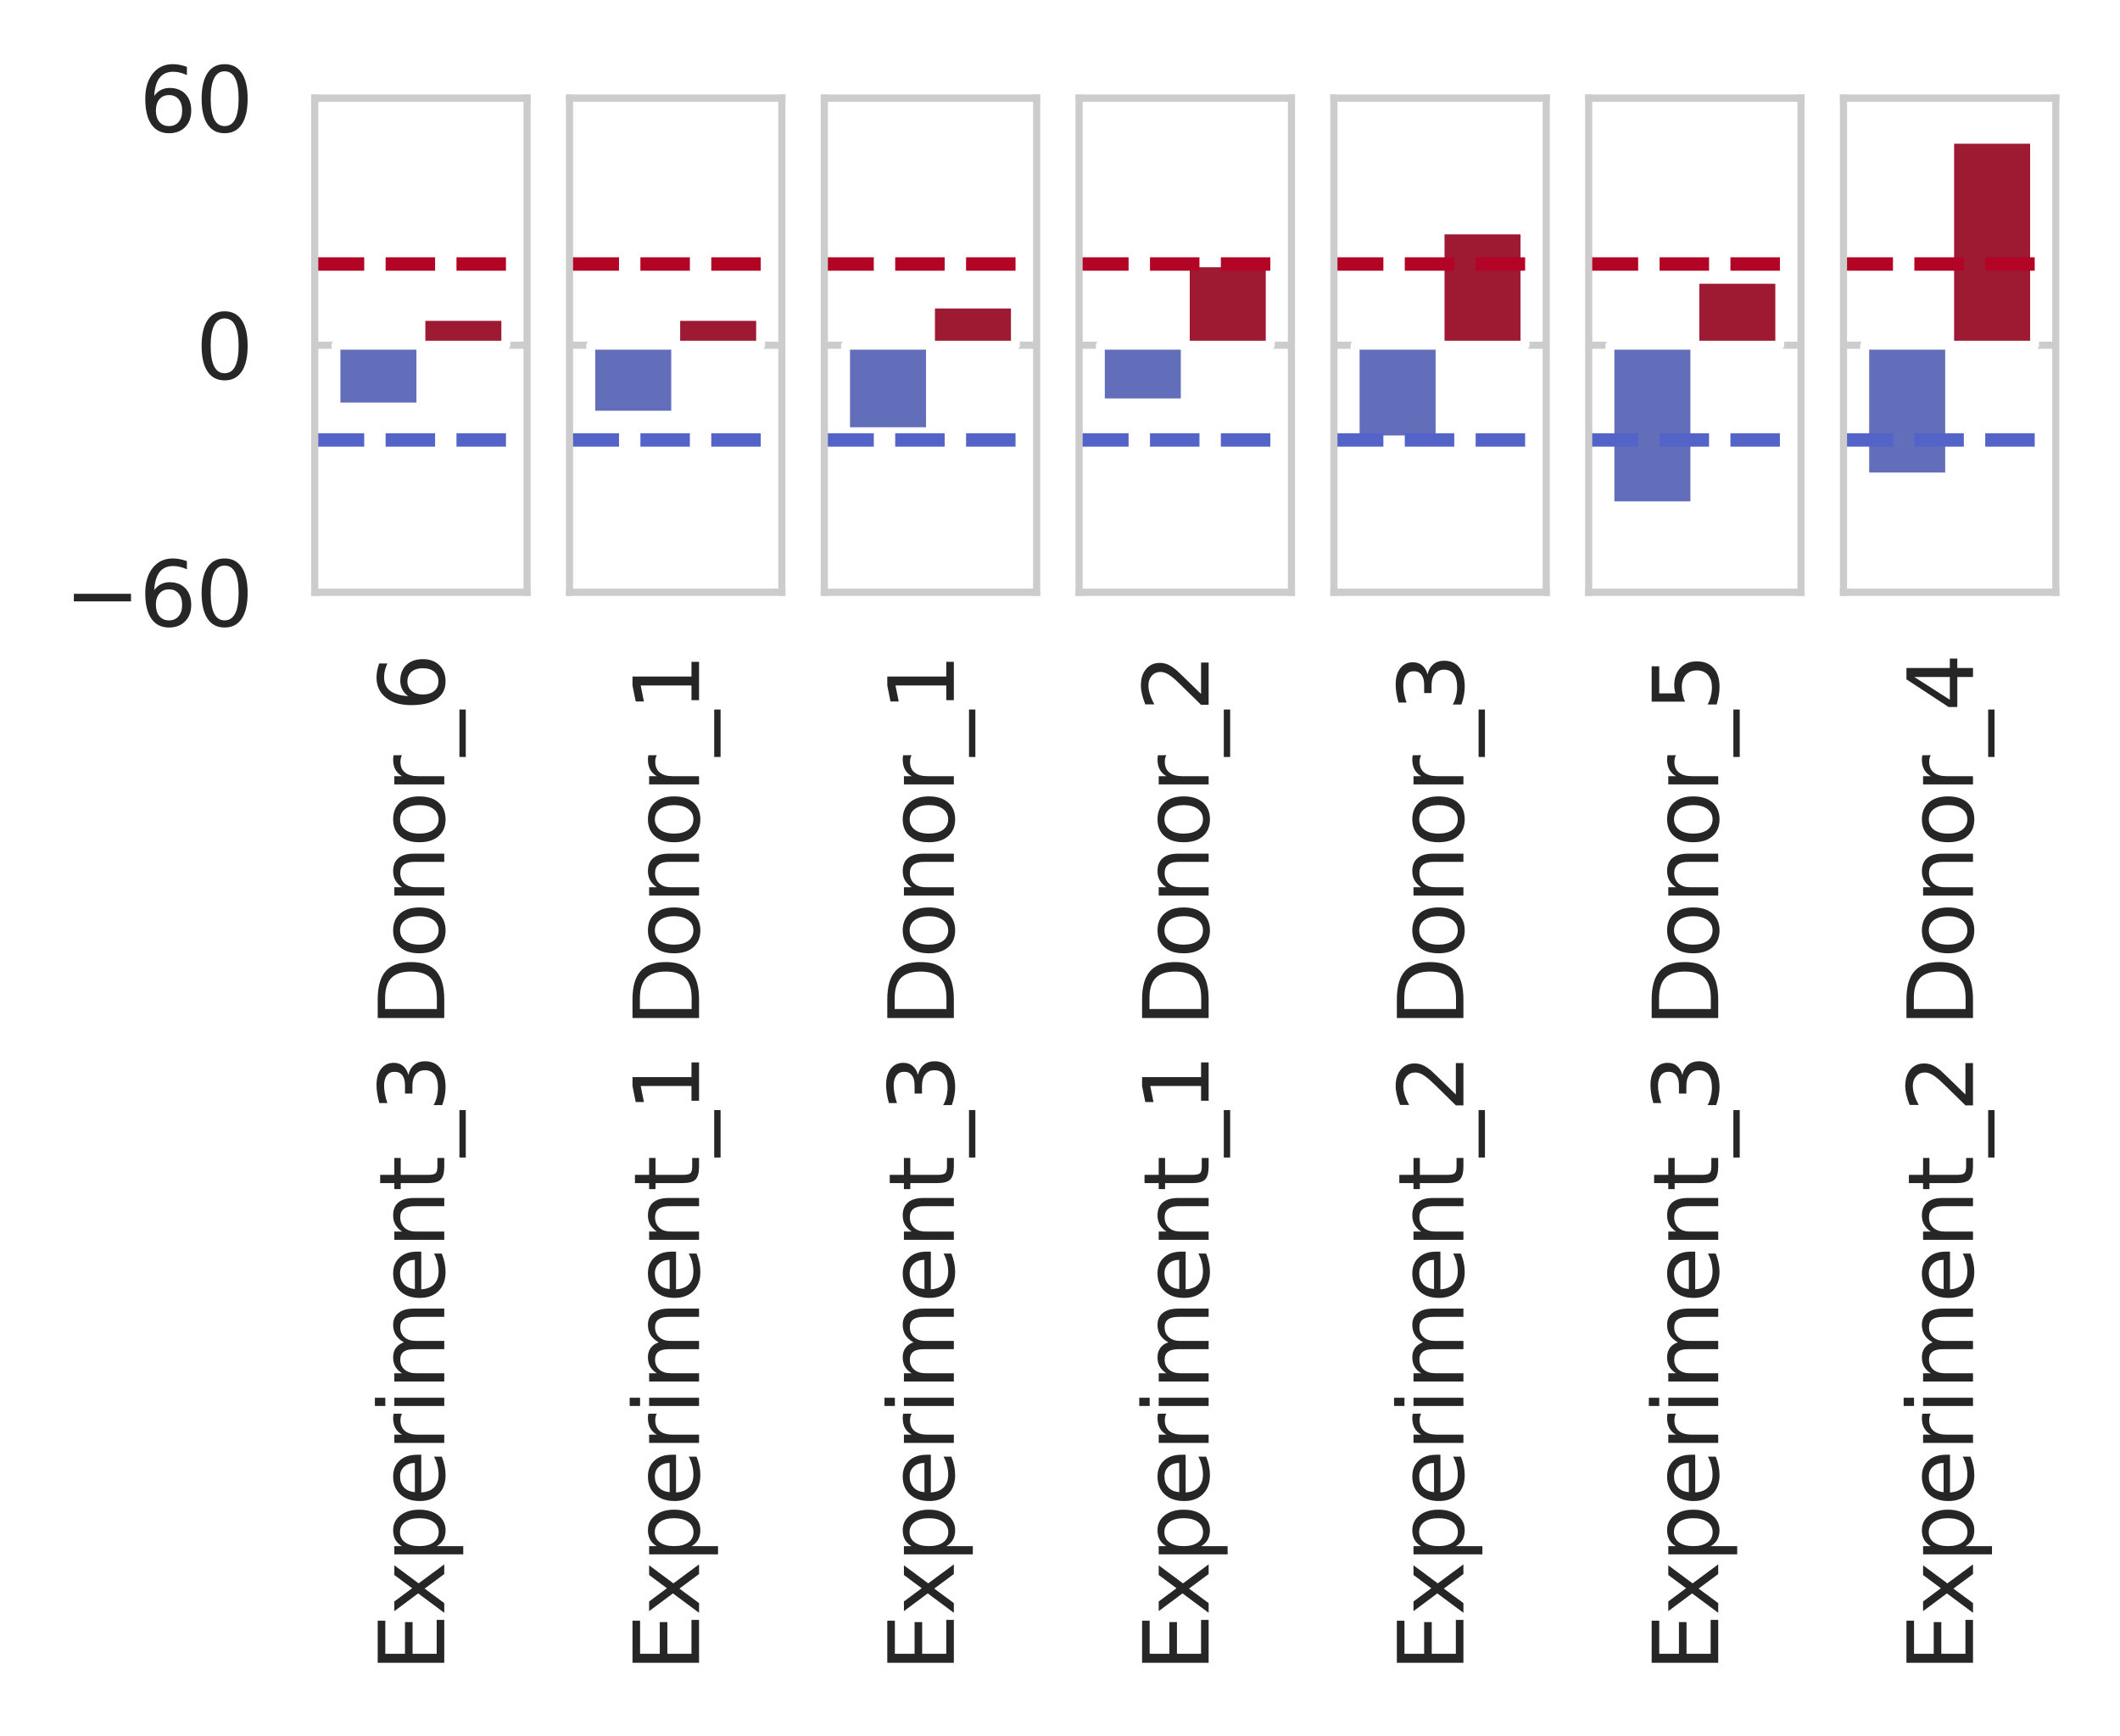 <?xml version="1.0" encoding="utf-8" standalone="no"?>
<!DOCTYPE svg PUBLIC "-//W3C//DTD SVG 1.1//EN"
  "http://www.w3.org/Graphics/SVG/1.1/DTD/svg11.dtd">
<svg xmlns:xlink="http://www.w3.org/1999/xlink" width="237.805pt" height="194.708pt" viewBox="0 0 237.805 194.708" xmlns="http://www.w3.org/2000/svg" version="1.1">
 <defs>
  <style type="text/css">*{stroke-linejoin: round; stroke-linecap: butt}</style>
 </defs>
 <g id="figure_1">
  <g id="patch_1">
   <path d="M 0 194.708 
L 237.805 194.708 
L 237.805 0 
L 0 0 
z
" style="fill: #ffffff"/>
  </g>
  <g id="axes_1">
   <g id="patch_2">
    <path d="M 35.305 66.439 
L 59.122 66.439 
L 59.122 10.999 
L 35.305 10.999 
z
" style="fill: #ffffff"/>
   </g>
   <g id="matplotlib.axis_1">
    <g id="xtick_1">
     <g id="text_1">
      <!-- Experiment_3 Donor_6 -->
      <g style="fill: #262626" transform="translate(49.834 187.508) rotate(-90) scale(0.1 -0.1)">
       <defs>
        <path id="DejaVuSans-45" d="M 628 4666 
L 3578 4666 
L 3578 4134 
L 1259 4134 
L 1259 2753 
L 3481 2753 
L 3481 2222 
L 1259 2222 
L 1259 531 
L 3634 531 
L 3634 0 
L 628 0 
L 628 4666 
z
" transform="scale(0.016)"/>
        <path id="DejaVuSans-78" d="M 3513 3500 
L 2247 1797 
L 3578 0 
L 2900 0 
L 1881 1375 
L 863 0 
L 184 0 
L 1544 1831 
L 300 3500 
L 978 3500 
L 1906 2253 
L 2834 3500 
L 3513 3500 
z
" transform="scale(0.016)"/>
        <path id="DejaVuSans-70" d="M 1159 525 
L 1159 -1331 
L 581 -1331 
L 581 3500 
L 1159 3500 
L 1159 2969 
Q 1341 3281 1617 3432 
Q 1894 3584 2278 3584 
Q 2916 3584 3314 3078 
Q 3713 2572 3713 1747 
Q 3713 922 3314 415 
Q 2916 -91 2278 -91 
Q 1894 -91 1617 61 
Q 1341 213 1159 525 
z
M 3116 1747 
Q 3116 2381 2855 2742 
Q 2594 3103 2138 3103 
Q 1681 3103 1420 2742 
Q 1159 2381 1159 1747 
Q 1159 1113 1420 752 
Q 1681 391 2138 391 
Q 2594 391 2855 752 
Q 3116 1113 3116 1747 
z
" transform="scale(0.016)"/>
        <path id="DejaVuSans-65" d="M 3597 1894 
L 3597 1613 
L 953 1613 
Q 991 1019 1311 708 
Q 1631 397 2203 397 
Q 2534 397 2845 478 
Q 3156 559 3463 722 
L 3463 178 
Q 3153 47 2828 -22 
Q 2503 -91 2169 -91 
Q 1331 -91 842 396 
Q 353 884 353 1716 
Q 353 2575 817 3079 
Q 1281 3584 2069 3584 
Q 2775 3584 3186 3129 
Q 3597 2675 3597 1894 
z
M 3022 2063 
Q 3016 2534 2758 2815 
Q 2500 3097 2075 3097 
Q 1594 3097 1305 2825 
Q 1016 2553 972 2059 
L 3022 2063 
z
" transform="scale(0.016)"/>
        <path id="DejaVuSans-72" d="M 2631 2963 
Q 2534 3019 2420 3045 
Q 2306 3072 2169 3072 
Q 1681 3072 1420 2755 
Q 1159 2438 1159 1844 
L 1159 0 
L 581 0 
L 581 3500 
L 1159 3500 
L 1159 2956 
Q 1341 3275 1631 3429 
Q 1922 3584 2338 3584 
Q 2397 3584 2469 3576 
Q 2541 3569 2628 3553 
L 2631 2963 
z
" transform="scale(0.016)"/>
        <path id="DejaVuSans-69" d="M 603 3500 
L 1178 3500 
L 1178 0 
L 603 0 
L 603 3500 
z
M 603 4863 
L 1178 4863 
L 1178 4134 
L 603 4134 
L 603 4863 
z
" transform="scale(0.016)"/>
        <path id="DejaVuSans-6d" d="M 3328 2828 
Q 3544 3216 3844 3400 
Q 4144 3584 4550 3584 
Q 5097 3584 5394 3201 
Q 5691 2819 5691 2113 
L 5691 0 
L 5113 0 
L 5113 2094 
Q 5113 2597 4934 2840 
Q 4756 3084 4391 3084 
Q 3944 3084 3684 2787 
Q 3425 2491 3425 1978 
L 3425 0 
L 2847 0 
L 2847 2094 
Q 2847 2600 2669 2842 
Q 2491 3084 2119 3084 
Q 1678 3084 1418 2786 
Q 1159 2488 1159 1978 
L 1159 0 
L 581 0 
L 581 3500 
L 1159 3500 
L 1159 2956 
Q 1356 3278 1631 3431 
Q 1906 3584 2284 3584 
Q 2666 3584 2933 3390 
Q 3200 3197 3328 2828 
z
" transform="scale(0.016)"/>
        <path id="DejaVuSans-6e" d="M 3513 2113 
L 3513 0 
L 2938 0 
L 2938 2094 
Q 2938 2591 2744 2837 
Q 2550 3084 2163 3084 
Q 1697 3084 1428 2787 
Q 1159 2491 1159 1978 
L 1159 0 
L 581 0 
L 581 3500 
L 1159 3500 
L 1159 2956 
Q 1366 3272 1645 3428 
Q 1925 3584 2291 3584 
Q 2894 3584 3203 3211 
Q 3513 2838 3513 2113 
z
" transform="scale(0.016)"/>
        <path id="DejaVuSans-74" d="M 1172 4494 
L 1172 3500 
L 2356 3500 
L 2356 3053 
L 1172 3053 
L 1172 1153 
Q 1172 725 1289 603 
Q 1406 481 1766 481 
L 2356 481 
L 2356 0 
L 1766 0 
Q 1100 0 847 248 
Q 594 497 594 1153 
L 594 3053 
L 172 3053 
L 172 3500 
L 594 3500 
L 594 4494 
L 1172 4494 
z
" transform="scale(0.016)"/>
        <path id="DejaVuSans-5f" d="M 3263 -1063 
L 3263 -1509 
L -63 -1509 
L -63 -1063 
L 3263 -1063 
z
" transform="scale(0.016)"/>
        <path id="DejaVuSans-33" d="M 2597 2516 
Q 3050 2419 3304 2112 
Q 3559 1806 3559 1356 
Q 3559 666 3084 287 
Q 2609 -91 1734 -91 
Q 1441 -91 1130 -33 
Q 819 25 488 141 
L 488 750 
Q 750 597 1062 519 
Q 1375 441 1716 441 
Q 2309 441 2620 675 
Q 2931 909 2931 1356 
Q 2931 1769 2642 2001 
Q 2353 2234 1838 2234 
L 1294 2234 
L 1294 2753 
L 1863 2753 
Q 2328 2753 2575 2939 
Q 2822 3125 2822 3475 
Q 2822 3834 2567 4026 
Q 2313 4219 1838 4219 
Q 1578 4219 1281 4162 
Q 984 4106 628 3988 
L 628 4550 
Q 988 4650 1302 4700 
Q 1616 4750 1894 4750 
Q 2613 4750 3031 4423 
Q 3450 4097 3450 3541 
Q 3450 3153 3228 2886 
Q 3006 2619 2597 2516 
z
" transform="scale(0.016)"/>
        <path id="DejaVuSans-20" transform="scale(0.016)"/>
        <path id="DejaVuSans-44" d="M 1259 4147 
L 1259 519 
L 2022 519 
Q 2988 519 3436 956 
Q 3884 1394 3884 2338 
Q 3884 3275 3436 3711 
Q 2988 4147 2022 4147 
L 1259 4147 
z
M 628 4666 
L 1925 4666 
Q 3281 4666 3915 4102 
Q 4550 3538 4550 2338 
Q 4550 1131 3912 565 
Q 3275 0 1925 0 
L 628 0 
L 628 4666 
z
" transform="scale(0.016)"/>
        <path id="DejaVuSans-6f" d="M 1959 3097 
Q 1497 3097 1228 2736 
Q 959 2375 959 1747 
Q 959 1119 1226 758 
Q 1494 397 1959 397 
Q 2419 397 2687 759 
Q 2956 1122 2956 1747 
Q 2956 2369 2687 2733 
Q 2419 3097 1959 3097 
z
M 1959 3584 
Q 2709 3584 3137 3096 
Q 3566 2609 3566 1747 
Q 3566 888 3137 398 
Q 2709 -91 1959 -91 
Q 1206 -91 779 398 
Q 353 888 353 1747 
Q 353 2609 779 3096 
Q 1206 3584 1959 3584 
z
" transform="scale(0.016)"/>
        <path id="DejaVuSans-36" d="M 2113 2584 
Q 1688 2584 1439 2293 
Q 1191 2003 1191 1497 
Q 1191 994 1439 701 
Q 1688 409 2113 409 
Q 2538 409 2786 701 
Q 3034 994 3034 1497 
Q 3034 2003 2786 2293 
Q 2538 2584 2113 2584 
z
M 3366 4563 
L 3366 3988 
Q 3128 4100 2886 4159 
Q 2644 4219 2406 4219 
Q 1781 4219 1451 3797 
Q 1122 3375 1075 2522 
Q 1259 2794 1537 2939 
Q 1816 3084 2150 3084 
Q 2853 3084 3261 2657 
Q 3669 2231 3669 1497 
Q 3669 778 3244 343 
Q 2819 -91 2113 -91 
Q 1303 -91 875 529 
Q 447 1150 447 2328 
Q 447 3434 972 4092 
Q 1497 4750 2381 4750 
Q 2619 4750 2861 4703 
Q 3103 4656 3366 4563 
z
" transform="scale(0.016)"/>
       </defs>
       <use xlink:href="#DejaVuSans-45"/>
       <use xlink:href="#DejaVuSans-78" x="63.184"/>
       <use xlink:href="#DejaVuSans-70" x="122.363"/>
       <use xlink:href="#DejaVuSans-65" x="185.84"/>
       <use xlink:href="#DejaVuSans-72" x="247.363"/>
       <use xlink:href="#DejaVuSans-69" x="288.477"/>
       <use xlink:href="#DejaVuSans-6d" x="316.26"/>
       <use xlink:href="#DejaVuSans-65" x="413.672"/>
       <use xlink:href="#DejaVuSans-6e" x="475.195"/>
       <use xlink:href="#DejaVuSans-74" x="538.574"/>
       <use xlink:href="#DejaVuSans-5f" x="577.783"/>
       <use xlink:href="#DejaVuSans-33" x="627.783"/>
       <use xlink:href="#DejaVuSans-20" x="691.406"/>
       <use xlink:href="#DejaVuSans-44" x="723.193"/>
       <use xlink:href="#DejaVuSans-6f" x="800.195"/>
       <use xlink:href="#DejaVuSans-6e" x="861.377"/>
       <use xlink:href="#DejaVuSans-6f" x="924.756"/>
       <use xlink:href="#DejaVuSans-72" x="985.938"/>
       <use xlink:href="#DejaVuSans-5f" x="1027.051"/>
       <use xlink:href="#DejaVuSans-36" x="1077.051"/>
      </g>
     </g>
    </g>
   </g>
   <g id="matplotlib.axis_2">
    <g id="ytick_1">
     <g id="line2d_1">
      <path d="M 35.305 66.439 
L 59.122 66.439 
" clip-path="url(#p24b45ecb9b)" style="fill: none; stroke: #cccccc; stroke-width: 0.8; stroke-linecap: round"/>
     </g>
     <g id="text_2">
      <!-- −60 -->
      <g style="fill: #262626" transform="translate(7.2 70.238) scale(0.1 -0.1)">
       <defs>
        <path id="DejaVuSans-2212" d="M 678 2272 
L 4684 2272 
L 4684 1741 
L 678 1741 
L 678 2272 
z
" transform="scale(0.016)"/>
        <path id="DejaVuSans-30" d="M 2034 4250 
Q 1547 4250 1301 3770 
Q 1056 3291 1056 2328 
Q 1056 1369 1301 889 
Q 1547 409 2034 409 
Q 2525 409 2770 889 
Q 3016 1369 3016 2328 
Q 3016 3291 2770 3770 
Q 2525 4250 2034 4250 
z
M 2034 4750 
Q 2819 4750 3233 4129 
Q 3647 3509 3647 2328 
Q 3647 1150 3233 529 
Q 2819 -91 2034 -91 
Q 1250 -91 836 529 
Q 422 1150 422 2328 
Q 422 3509 836 4129 
Q 1250 4750 2034 4750 
z
" transform="scale(0.016)"/>
       </defs>
       <use xlink:href="#DejaVuSans-2212"/>
       <use xlink:href="#DejaVuSans-36" x="83.789"/>
       <use xlink:href="#DejaVuSans-30" x="147.412"/>
      </g>
     </g>
    </g>
    <g id="ytick_2">
     <g id="line2d_2">
      <path d="M 35.305 38.719 
L 59.122 38.719 
" clip-path="url(#p24b45ecb9b)" style="fill: none; stroke: #cccccc; stroke-width: 0.8; stroke-linecap: round"/>
     </g>
     <g id="text_3">
      <!-- 0 -->
      <g style="fill: #262626" transform="translate(21.942 42.518) scale(0.1 -0.1)">
       <use xlink:href="#DejaVuSans-30"/>
      </g>
     </g>
    </g>
    <g id="ytick_3">
     <g id="line2d_3">
      <path d="M 35.305 10.999 
L 59.122 10.999 
" clip-path="url(#p24b45ecb9b)" style="fill: none; stroke: #cccccc; stroke-width: 0.8; stroke-linecap: round"/>
     </g>
     <g id="text_4">
      <!-- 60 -->
      <g style="fill: #262626" transform="translate(15.58 14.798) scale(0.1 -0.1)">
       <use xlink:href="#DejaVuSans-36"/>
       <use xlink:href="#DejaVuSans-30" x="63.623"/>
      </g>
     </g>
    </g>
   </g>
   <g id="patch_3">
    <path d="M 37.686 38.719 
L 47.213 38.719 
L 47.213 45.649 
L 37.686 45.649 
z
" clip-path="url(#p24b45ecb9b)" style="fill: #626eb9; stroke: #ffffff; stroke-linejoin: miter"/>
   </g>
   <g id="patch_4">
    <path d="M 47.213 38.719 
L 56.74 38.719 
L 56.74 35.485 
L 47.213 35.485 
z
" clip-path="url(#p24b45ecb9b)" style="fill: #9e1a33; stroke: #ffffff; stroke-linejoin: miter"/>
   </g>
   <g id="line2d_4">
    <path d="M 35.305 29.611 
L 59.122 29.611 
" clip-path="url(#p24b45ecb9b)" style="fill: none; stroke-dasharray: 5.55,2.4; stroke-dashoffset: 0; stroke: #b40426; stroke-width: 1.5"/>
   </g>
   <g id="line2d_5">
    <path d="M 35.305 49.345 
L 59.122 49.345 
" clip-path="url(#p24b45ecb9b)" style="fill: none; stroke-dasharray: 5.55,2.4; stroke-dashoffset: 0; stroke: #5463c7; stroke-width: 1.5"/>
   </g>
   <g id="line2d_6">
    <path clip-path="url(#p24b45ecb9b)" style="fill: none; stroke: #424242; stroke-width: 2.7; stroke-linecap: round"/>
   </g>
   <g id="line2d_7">
    <path clip-path="url(#p24b45ecb9b)" style="fill: none; stroke: #424242; stroke-width: 2.7; stroke-linecap: round"/>
   </g>
   <g id="patch_5">
    <path d="M 35.305 66.439 
L 35.305 10.999 
" style="fill: none; stroke: #cccccc; stroke-width: 0.8; stroke-linejoin: miter; stroke-linecap: square"/>
   </g>
   <g id="patch_6">
    <path d="M 59.122 66.439 
L 59.122 10.999 
" style="fill: none; stroke: #cccccc; stroke-width: 0.8; stroke-linejoin: miter; stroke-linecap: square"/>
   </g>
   <g id="patch_7">
    <path d="M 35.305 66.439 
L 59.122 66.439 
" style="fill: none; stroke: #cccccc; stroke-width: 0.8; stroke-linejoin: miter; stroke-linecap: square"/>
   </g>
   <g id="patch_8">
    <path d="M 35.305 10.999 
L 59.122 10.999 
" style="fill: none; stroke: #cccccc; stroke-width: 0.8; stroke-linejoin: miter; stroke-linecap: square"/>
   </g>
  </g>
  <g id="axes_2">
   <g id="patch_9">
    <path d="M 63.885 66.439 
L 87.702 66.439 
L 87.702 10.999 
L 63.885 10.999 
z
" style="fill: #ffffff"/>
   </g>
   <g id="matplotlib.axis_3">
    <g id="xtick_2">
     <g id="text_5">
      <!-- Experiment_1 Donor_1 -->
      <g style="fill: #262626" transform="translate(78.414 187.508) rotate(-90) scale(0.1 -0.1)">
       <defs>
        <path id="DejaVuSans-31" d="M 794 531 
L 1825 531 
L 1825 4091 
L 703 3866 
L 703 4441 
L 1819 4666 
L 2450 4666 
L 2450 531 
L 3481 531 
L 3481 0 
L 794 0 
L 794 531 
z
" transform="scale(0.016)"/>
       </defs>
       <use xlink:href="#DejaVuSans-45"/>
       <use xlink:href="#DejaVuSans-78" x="63.184"/>
       <use xlink:href="#DejaVuSans-70" x="122.363"/>
       <use xlink:href="#DejaVuSans-65" x="185.84"/>
       <use xlink:href="#DejaVuSans-72" x="247.363"/>
       <use xlink:href="#DejaVuSans-69" x="288.477"/>
       <use xlink:href="#DejaVuSans-6d" x="316.26"/>
       <use xlink:href="#DejaVuSans-65" x="413.672"/>
       <use xlink:href="#DejaVuSans-6e" x="475.195"/>
       <use xlink:href="#DejaVuSans-74" x="538.574"/>
       <use xlink:href="#DejaVuSans-5f" x="577.783"/>
       <use xlink:href="#DejaVuSans-31" x="627.783"/>
       <use xlink:href="#DejaVuSans-20" x="691.406"/>
       <use xlink:href="#DejaVuSans-44" x="723.193"/>
       <use xlink:href="#DejaVuSans-6f" x="800.195"/>
       <use xlink:href="#DejaVuSans-6e" x="861.377"/>
       <use xlink:href="#DejaVuSans-6f" x="924.756"/>
       <use xlink:href="#DejaVuSans-72" x="985.938"/>
       <use xlink:href="#DejaVuSans-5f" x="1027.051"/>
       <use xlink:href="#DejaVuSans-31" x="1077.051"/>
      </g>
     </g>
    </g>
   </g>
   <g id="matplotlib.axis_4">
    <g id="ytick_4">
     <g id="line2d_8">
      <path d="M 63.885 66.439 
L 87.702 66.439 
" clip-path="url(#p7ff86b1172)" style="fill: none; stroke: #cccccc; stroke-width: 0.8; stroke-linecap: round"/>
     </g>
    </g>
    <g id="ytick_5">
     <g id="line2d_9">
      <path d="M 63.885 38.719 
L 87.702 38.719 
" clip-path="url(#p7ff86b1172)" style="fill: none; stroke: #cccccc; stroke-width: 0.8; stroke-linecap: round"/>
     </g>
    </g>
    <g id="ytick_6">
     <g id="line2d_10">
      <path d="M 63.885 10.999 
L 87.702 10.999 
" clip-path="url(#p7ff86b1172)" style="fill: none; stroke: #cccccc; stroke-width: 0.8; stroke-linecap: round"/>
     </g>
    </g>
   </g>
   <g id="patch_10">
    <path d="M 66.267 38.719 
L 75.794 38.719 
L 75.794 46.573 
L 66.267 46.573 
z
" clip-path="url(#p7ff86b1172)" style="fill: #626eb9; stroke: #ffffff; stroke-linejoin: miter"/>
   </g>
   <g id="patch_11">
    <path d="M 75.794 38.719 
L 85.321 38.719 
L 85.321 35.485 
L 75.794 35.485 
z
" clip-path="url(#p7ff86b1172)" style="fill: #9e1a33; stroke: #ffffff; stroke-linejoin: miter"/>
   </g>
   <g id="line2d_11">
    <path d="M 63.885 29.611 
L 87.702 29.611 
" clip-path="url(#p7ff86b1172)" style="fill: none; stroke-dasharray: 5.55,2.4; stroke-dashoffset: 0; stroke: #b40426; stroke-width: 1.5"/>
   </g>
   <g id="line2d_12">
    <path d="M 63.885 49.345 
L 87.702 49.345 
" clip-path="url(#p7ff86b1172)" style="fill: none; stroke-dasharray: 5.55,2.4; stroke-dashoffset: 0; stroke: #5463c7; stroke-width: 1.5"/>
   </g>
   <g id="line2d_13">
    <path clip-path="url(#p7ff86b1172)" style="fill: none; stroke: #424242; stroke-width: 2.7; stroke-linecap: round"/>
   </g>
   <g id="line2d_14">
    <path clip-path="url(#p7ff86b1172)" style="fill: none; stroke: #424242; stroke-width: 2.7; stroke-linecap: round"/>
   </g>
   <g id="patch_12">
    <path d="M 63.885 66.439 
L 63.885 10.999 
" style="fill: none; stroke: #cccccc; stroke-width: 0.8; stroke-linejoin: miter; stroke-linecap: square"/>
   </g>
   <g id="patch_13">
    <path d="M 87.702 66.439 
L 87.702 10.999 
" style="fill: none; stroke: #cccccc; stroke-width: 0.8; stroke-linejoin: miter; stroke-linecap: square"/>
   </g>
   <g id="patch_14">
    <path d="M 63.885 66.439 
L 87.702 66.439 
" style="fill: none; stroke: #cccccc; stroke-width: 0.8; stroke-linejoin: miter; stroke-linecap: square"/>
   </g>
   <g id="patch_15">
    <path d="M 63.885 10.999 
L 87.702 10.999 
" style="fill: none; stroke: #cccccc; stroke-width: 0.8; stroke-linejoin: miter; stroke-linecap: square"/>
   </g>
  </g>
  <g id="axes_3">
   <g id="patch_16">
    <path d="M 92.466 66.439 
L 116.283 66.439 
L 116.283 10.999 
L 92.466 10.999 
z
" style="fill: #ffffff"/>
   </g>
   <g id="matplotlib.axis_5">
    <g id="xtick_3">
     <g id="text_6">
      <!-- Experiment_3 Donor_1 -->
      <g style="fill: #262626" transform="translate(106.995 187.508) rotate(-90) scale(0.1 -0.1)">
       <use xlink:href="#DejaVuSans-45"/>
       <use xlink:href="#DejaVuSans-78" x="63.184"/>
       <use xlink:href="#DejaVuSans-70" x="122.363"/>
       <use xlink:href="#DejaVuSans-65" x="185.84"/>
       <use xlink:href="#DejaVuSans-72" x="247.363"/>
       <use xlink:href="#DejaVuSans-69" x="288.477"/>
       <use xlink:href="#DejaVuSans-6d" x="316.26"/>
       <use xlink:href="#DejaVuSans-65" x="413.672"/>
       <use xlink:href="#DejaVuSans-6e" x="475.195"/>
       <use xlink:href="#DejaVuSans-74" x="538.574"/>
       <use xlink:href="#DejaVuSans-5f" x="577.783"/>
       <use xlink:href="#DejaVuSans-33" x="627.783"/>
       <use xlink:href="#DejaVuSans-20" x="691.406"/>
       <use xlink:href="#DejaVuSans-44" x="723.193"/>
       <use xlink:href="#DejaVuSans-6f" x="800.195"/>
       <use xlink:href="#DejaVuSans-6e" x="861.377"/>
       <use xlink:href="#DejaVuSans-6f" x="924.756"/>
       <use xlink:href="#DejaVuSans-72" x="985.938"/>
       <use xlink:href="#DejaVuSans-5f" x="1027.051"/>
       <use xlink:href="#DejaVuSans-31" x="1077.051"/>
      </g>
     </g>
    </g>
   </g>
   <g id="matplotlib.axis_6">
    <g id="ytick_7">
     <g id="line2d_15">
      <path d="M 92.466 66.439 
L 116.283 66.439 
" clip-path="url(#p4b6f34359b)" style="fill: none; stroke: #cccccc; stroke-width: 0.8; stroke-linecap: round"/>
     </g>
    </g>
    <g id="ytick_8">
     <g id="line2d_16">
      <path d="M 92.466 38.719 
L 116.283 38.719 
" clip-path="url(#p4b6f34359b)" style="fill: none; stroke: #cccccc; stroke-width: 0.8; stroke-linecap: round"/>
     </g>
    </g>
    <g id="ytick_9">
     <g id="line2d_17">
      <path d="M 92.466 10.999 
L 116.283 10.999 
" clip-path="url(#p4b6f34359b)" style="fill: none; stroke: #cccccc; stroke-width: 0.8; stroke-linecap: round"/>
     </g>
    </g>
   </g>
   <g id="patch_17">
    <path d="M 94.847 38.719 
L 104.374 38.719 
L 104.374 48.421 
L 94.847 48.421 
z
" clip-path="url(#p4b6f34359b)" style="fill: #626eb9; stroke: #ffffff; stroke-linejoin: miter"/>
   </g>
   <g id="patch_18">
    <path d="M 104.374 38.719 
L 113.901 38.719 
L 113.901 34.099 
L 104.374 34.099 
z
" clip-path="url(#p4b6f34359b)" style="fill: #9e1a33; stroke: #ffffff; stroke-linejoin: miter"/>
   </g>
   <g id="line2d_18">
    <path d="M 92.466 29.611 
L 116.283 29.611 
" clip-path="url(#p4b6f34359b)" style="fill: none; stroke-dasharray: 5.55,2.4; stroke-dashoffset: 0; stroke: #b40426; stroke-width: 1.5"/>
   </g>
   <g id="line2d_19">
    <path d="M 92.466 49.345 
L 116.283 49.345 
" clip-path="url(#p4b6f34359b)" style="fill: none; stroke-dasharray: 5.55,2.4; stroke-dashoffset: 0; stroke: #5463c7; stroke-width: 1.5"/>
   </g>
   <g id="line2d_20">
    <path clip-path="url(#p4b6f34359b)" style="fill: none; stroke: #424242; stroke-width: 2.7; stroke-linecap: round"/>
   </g>
   <g id="line2d_21">
    <path clip-path="url(#p4b6f34359b)" style="fill: none; stroke: #424242; stroke-width: 2.7; stroke-linecap: round"/>
   </g>
   <g id="patch_19">
    <path d="M 92.466 66.439 
L 92.466 10.999 
" style="fill: none; stroke: #cccccc; stroke-width: 0.8; stroke-linejoin: miter; stroke-linecap: square"/>
   </g>
   <g id="patch_20">
    <path d="M 116.283 66.439 
L 116.283 10.999 
" style="fill: none; stroke: #cccccc; stroke-width: 0.8; stroke-linejoin: miter; stroke-linecap: square"/>
   </g>
   <g id="patch_21">
    <path d="M 92.466 66.439 
L 116.283 66.439 
" style="fill: none; stroke: #cccccc; stroke-width: 0.8; stroke-linejoin: miter; stroke-linecap: square"/>
   </g>
   <g id="patch_22">
    <path d="M 92.466 10.999 
L 116.283 10.999 
" style="fill: none; stroke: #cccccc; stroke-width: 0.8; stroke-linejoin: miter; stroke-linecap: square"/>
   </g>
  </g>
  <g id="axes_4">
   <g id="patch_23">
    <path d="M 121.046 66.439 
L 144.863 66.439 
L 144.863 10.999 
L 121.046 10.999 
z
" style="fill: #ffffff"/>
   </g>
   <g id="matplotlib.axis_7">
    <g id="xtick_4">
     <g id="text_7">
      <!-- Experiment_1 Donor_2 -->
      <g style="fill: #262626" transform="translate(135.575 187.508) rotate(-90) scale(0.1 -0.1)">
       <defs>
        <path id="DejaVuSans-32" d="M 1228 531 
L 3431 531 
L 3431 0 
L 469 0 
L 469 531 
Q 828 903 1448 1529 
Q 2069 2156 2228 2338 
Q 2531 2678 2651 2914 
Q 2772 3150 2772 3378 
Q 2772 3750 2511 3984 
Q 2250 4219 1831 4219 
Q 1534 4219 1204 4116 
Q 875 4013 500 3803 
L 500 4441 
Q 881 4594 1212 4672 
Q 1544 4750 1819 4750 
Q 2544 4750 2975 4387 
Q 3406 4025 3406 3419 
Q 3406 3131 3298 2873 
Q 3191 2616 2906 2266 
Q 2828 2175 2409 1742 
Q 1991 1309 1228 531 
z
" transform="scale(0.016)"/>
       </defs>
       <use xlink:href="#DejaVuSans-45"/>
       <use xlink:href="#DejaVuSans-78" x="63.184"/>
       <use xlink:href="#DejaVuSans-70" x="122.363"/>
       <use xlink:href="#DejaVuSans-65" x="185.84"/>
       <use xlink:href="#DejaVuSans-72" x="247.363"/>
       <use xlink:href="#DejaVuSans-69" x="288.477"/>
       <use xlink:href="#DejaVuSans-6d" x="316.26"/>
       <use xlink:href="#DejaVuSans-65" x="413.672"/>
       <use xlink:href="#DejaVuSans-6e" x="475.195"/>
       <use xlink:href="#DejaVuSans-74" x="538.574"/>
       <use xlink:href="#DejaVuSans-5f" x="577.783"/>
       <use xlink:href="#DejaVuSans-31" x="627.783"/>
       <use xlink:href="#DejaVuSans-20" x="691.406"/>
       <use xlink:href="#DejaVuSans-44" x="723.193"/>
       <use xlink:href="#DejaVuSans-6f" x="800.195"/>
       <use xlink:href="#DejaVuSans-6e" x="861.377"/>
       <use xlink:href="#DejaVuSans-6f" x="924.756"/>
       <use xlink:href="#DejaVuSans-72" x="985.938"/>
       <use xlink:href="#DejaVuSans-5f" x="1027.051"/>
       <use xlink:href="#DejaVuSans-32" x="1077.051"/>
      </g>
     </g>
    </g>
   </g>
   <g id="matplotlib.axis_8">
    <g id="ytick_10">
     <g id="line2d_22">
      <path d="M 121.046 66.439 
L 144.863 66.439 
" clip-path="url(#pa27641cd1f)" style="fill: none; stroke: #cccccc; stroke-width: 0.8; stroke-linecap: round"/>
     </g>
    </g>
    <g id="ytick_11">
     <g id="line2d_23">
      <path d="M 121.046 38.719 
L 144.863 38.719 
" clip-path="url(#pa27641cd1f)" style="fill: none; stroke: #cccccc; stroke-width: 0.8; stroke-linecap: round"/>
     </g>
    </g>
    <g id="ytick_12">
     <g id="line2d_24">
      <path d="M 121.046 10.999 
L 144.863 10.999 
" clip-path="url(#pa27641cd1f)" style="fill: none; stroke: #cccccc; stroke-width: 0.8; stroke-linecap: round"/>
     </g>
    </g>
   </g>
   <g id="patch_24">
    <path d="M 123.428 38.719 
L 132.955 38.719 
L 132.955 45.187 
L 123.428 45.187 
z
" clip-path="url(#pa27641cd1f)" style="fill: #626eb9; stroke: #ffffff; stroke-linejoin: miter"/>
   </g>
   <g id="patch_25">
    <path d="M 132.955 38.719 
L 142.482 38.719 
L 142.482 29.479 
L 132.955 29.479 
z
" clip-path="url(#pa27641cd1f)" style="fill: #9e1a33; stroke: #ffffff; stroke-linejoin: miter"/>
   </g>
   <g id="line2d_25">
    <path d="M 121.046 29.611 
L 144.863 29.611 
" clip-path="url(#pa27641cd1f)" style="fill: none; stroke-dasharray: 5.55,2.4; stroke-dashoffset: 0; stroke: #b40426; stroke-width: 1.5"/>
   </g>
   <g id="line2d_26">
    <path d="M 121.046 49.345 
L 144.863 49.345 
" clip-path="url(#pa27641cd1f)" style="fill: none; stroke-dasharray: 5.55,2.4; stroke-dashoffset: 0; stroke: #5463c7; stroke-width: 1.5"/>
   </g>
   <g id="line2d_27">
    <path clip-path="url(#pa27641cd1f)" style="fill: none; stroke: #424242; stroke-width: 2.7; stroke-linecap: round"/>
   </g>
   <g id="line2d_28">
    <path clip-path="url(#pa27641cd1f)" style="fill: none; stroke: #424242; stroke-width: 2.7; stroke-linecap: round"/>
   </g>
   <g id="patch_26">
    <path d="M 121.046 66.439 
L 121.046 10.999 
" style="fill: none; stroke: #cccccc; stroke-width: 0.8; stroke-linejoin: miter; stroke-linecap: square"/>
   </g>
   <g id="patch_27">
    <path d="M 144.863 66.439 
L 144.863 10.999 
" style="fill: none; stroke: #cccccc; stroke-width: 0.8; stroke-linejoin: miter; stroke-linecap: square"/>
   </g>
   <g id="patch_28">
    <path d="M 121.046 66.439 
L 144.863 66.439 
" style="fill: none; stroke: #cccccc; stroke-width: 0.8; stroke-linejoin: miter; stroke-linecap: square"/>
   </g>
   <g id="patch_29">
    <path d="M 121.046 10.999 
L 144.863 10.999 
" style="fill: none; stroke: #cccccc; stroke-width: 0.8; stroke-linejoin: miter; stroke-linecap: square"/>
   </g>
  </g>
  <g id="axes_5">
   <g id="patch_30">
    <path d="M 149.627 66.439 
L 173.444 66.439 
L 173.444 10.999 
L 149.627 10.999 
z
" style="fill: #ffffff"/>
   </g>
   <g id="matplotlib.axis_9">
    <g id="xtick_5">
     <g id="text_8">
      <!-- Experiment_2 Donor_3 -->
      <g style="fill: #262626" transform="translate(164.155 187.508) rotate(-90) scale(0.1 -0.1)">
       <use xlink:href="#DejaVuSans-45"/>
       <use xlink:href="#DejaVuSans-78" x="63.184"/>
       <use xlink:href="#DejaVuSans-70" x="122.363"/>
       <use xlink:href="#DejaVuSans-65" x="185.84"/>
       <use xlink:href="#DejaVuSans-72" x="247.363"/>
       <use xlink:href="#DejaVuSans-69" x="288.477"/>
       <use xlink:href="#DejaVuSans-6d" x="316.26"/>
       <use xlink:href="#DejaVuSans-65" x="413.672"/>
       <use xlink:href="#DejaVuSans-6e" x="475.195"/>
       <use xlink:href="#DejaVuSans-74" x="538.574"/>
       <use xlink:href="#DejaVuSans-5f" x="577.783"/>
       <use xlink:href="#DejaVuSans-32" x="627.783"/>
       <use xlink:href="#DejaVuSans-20" x="691.406"/>
       <use xlink:href="#DejaVuSans-44" x="723.193"/>
       <use xlink:href="#DejaVuSans-6f" x="800.195"/>
       <use xlink:href="#DejaVuSans-6e" x="861.377"/>
       <use xlink:href="#DejaVuSans-6f" x="924.756"/>
       <use xlink:href="#DejaVuSans-72" x="985.938"/>
       <use xlink:href="#DejaVuSans-5f" x="1027.051"/>
       <use xlink:href="#DejaVuSans-33" x="1077.051"/>
      </g>
     </g>
    </g>
   </g>
   <g id="matplotlib.axis_10">
    <g id="ytick_13">
     <g id="line2d_29">
      <path d="M 149.627 66.439 
L 173.444 66.439 
" clip-path="url(#p69ab1ea5e2)" style="fill: none; stroke: #cccccc; stroke-width: 0.8; stroke-linecap: round"/>
     </g>
    </g>
    <g id="ytick_14">
     <g id="line2d_30">
      <path d="M 149.627 38.719 
L 173.444 38.719 
" clip-path="url(#p69ab1ea5e2)" style="fill: none; stroke: #cccccc; stroke-width: 0.8; stroke-linecap: round"/>
     </g>
    </g>
    <g id="ytick_15">
     <g id="line2d_31">
      <path d="M 149.627 10.999 
L 173.444 10.999 
" clip-path="url(#p69ab1ea5e2)" style="fill: none; stroke: #cccccc; stroke-width: 0.8; stroke-linecap: round"/>
     </g>
    </g>
   </g>
   <g id="patch_31">
    <path d="M 152.008 38.719 
L 161.535 38.719 
L 161.535 49.345 
L 152.008 49.345 
z
" clip-path="url(#p69ab1ea5e2)" style="fill: #626eb9; stroke: #ffffff; stroke-linejoin: miter"/>
   </g>
   <g id="patch_32">
    <path d="M 161.535 38.719 
L 171.062 38.719 
L 171.062 25.783 
L 161.535 25.783 
z
" clip-path="url(#p69ab1ea5e2)" style="fill: #9e1a33; stroke: #ffffff; stroke-linejoin: miter"/>
   </g>
   <g id="line2d_32">
    <path d="M 149.627 29.611 
L 173.444 29.611 
" clip-path="url(#p69ab1ea5e2)" style="fill: none; stroke-dasharray: 5.55,2.4; stroke-dashoffset: 0; stroke: #b40426; stroke-width: 1.5"/>
   </g>
   <g id="line2d_33">
    <path d="M 149.627 49.345 
L 173.444 49.345 
" clip-path="url(#p69ab1ea5e2)" style="fill: none; stroke-dasharray: 5.55,2.4; stroke-dashoffset: 0; stroke: #5463c7; stroke-width: 1.5"/>
   </g>
   <g id="line2d_34">
    <path clip-path="url(#p69ab1ea5e2)" style="fill: none; stroke: #424242; stroke-width: 2.7; stroke-linecap: round"/>
   </g>
   <g id="line2d_35">
    <path clip-path="url(#p69ab1ea5e2)" style="fill: none; stroke: #424242; stroke-width: 2.7; stroke-linecap: round"/>
   </g>
   <g id="patch_33">
    <path d="M 149.627 66.439 
L 149.627 10.999 
" style="fill: none; stroke: #cccccc; stroke-width: 0.8; stroke-linejoin: miter; stroke-linecap: square"/>
   </g>
   <g id="patch_34">
    <path d="M 173.444 66.439 
L 173.444 10.999 
" style="fill: none; stroke: #cccccc; stroke-width: 0.8; stroke-linejoin: miter; stroke-linecap: square"/>
   </g>
   <g id="patch_35">
    <path d="M 149.627 66.439 
L 173.444 66.439 
" style="fill: none; stroke: #cccccc; stroke-width: 0.8; stroke-linejoin: miter; stroke-linecap: square"/>
   </g>
   <g id="patch_36">
    <path d="M 149.627 10.999 
L 173.444 10.999 
" style="fill: none; stroke: #cccccc; stroke-width: 0.8; stroke-linejoin: miter; stroke-linecap: square"/>
   </g>
  </g>
  <g id="axes_6">
   <g id="patch_37">
    <path d="M 178.207 66.439 
L 202.024 66.439 
L 202.024 10.999 
L 178.207 10.999 
z
" style="fill: #ffffff"/>
   </g>
   <g id="matplotlib.axis_11">
    <g id="xtick_6">
     <g id="text_9">
      <!-- Experiment_3 Donor_5 -->
      <g style="fill: #262626" transform="translate(192.736 187.508) rotate(-90) scale(0.1 -0.1)">
       <defs>
        <path id="DejaVuSans-35" d="M 691 4666 
L 3169 4666 
L 3169 4134 
L 1269 4134 
L 1269 2991 
Q 1406 3038 1543 3061 
Q 1681 3084 1819 3084 
Q 2600 3084 3056 2656 
Q 3513 2228 3513 1497 
Q 3513 744 3044 326 
Q 2575 -91 1722 -91 
Q 1428 -91 1123 -41 
Q 819 9 494 109 
L 494 744 
Q 775 591 1075 516 
Q 1375 441 1709 441 
Q 2250 441 2565 725 
Q 2881 1009 2881 1497 
Q 2881 1984 2565 2268 
Q 2250 2553 1709 2553 
Q 1456 2553 1204 2497 
Q 953 2441 691 2322 
L 691 4666 
z
" transform="scale(0.016)"/>
       </defs>
       <use xlink:href="#DejaVuSans-45"/>
       <use xlink:href="#DejaVuSans-78" x="63.184"/>
       <use xlink:href="#DejaVuSans-70" x="122.363"/>
       <use xlink:href="#DejaVuSans-65" x="185.84"/>
       <use xlink:href="#DejaVuSans-72" x="247.363"/>
       <use xlink:href="#DejaVuSans-69" x="288.477"/>
       <use xlink:href="#DejaVuSans-6d" x="316.26"/>
       <use xlink:href="#DejaVuSans-65" x="413.672"/>
       <use xlink:href="#DejaVuSans-6e" x="475.195"/>
       <use xlink:href="#DejaVuSans-74" x="538.574"/>
       <use xlink:href="#DejaVuSans-5f" x="577.783"/>
       <use xlink:href="#DejaVuSans-33" x="627.783"/>
       <use xlink:href="#DejaVuSans-20" x="691.406"/>
       <use xlink:href="#DejaVuSans-44" x="723.193"/>
       <use xlink:href="#DejaVuSans-6f" x="800.195"/>
       <use xlink:href="#DejaVuSans-6e" x="861.377"/>
       <use xlink:href="#DejaVuSans-6f" x="924.756"/>
       <use xlink:href="#DejaVuSans-72" x="985.938"/>
       <use xlink:href="#DejaVuSans-5f" x="1027.051"/>
       <use xlink:href="#DejaVuSans-35" x="1077.051"/>
      </g>
     </g>
    </g>
   </g>
   <g id="matplotlib.axis_12">
    <g id="ytick_16">
     <g id="line2d_36">
      <path d="M 178.207 66.439 
L 202.024 66.439 
" clip-path="url(#p2146630804)" style="fill: none; stroke: #cccccc; stroke-width: 0.8; stroke-linecap: round"/>
     </g>
    </g>
    <g id="ytick_17">
     <g id="line2d_37">
      <path d="M 178.207 38.719 
L 202.024 38.719 
" clip-path="url(#p2146630804)" style="fill: none; stroke: #cccccc; stroke-width: 0.8; stroke-linecap: round"/>
     </g>
    </g>
    <g id="ytick_18">
     <g id="line2d_38">
      <path d="M 178.207 10.999 
L 202.024 10.999 
" clip-path="url(#p2146630804)" style="fill: none; stroke: #cccccc; stroke-width: 0.8; stroke-linecap: round"/>
     </g>
    </g>
   </g>
   <g id="patch_38">
    <path d="M 180.589 38.719 
L 190.116 38.719 
L 190.116 56.737 
L 180.589 56.737 
z
" clip-path="url(#p2146630804)" style="fill: #626eb9; stroke: #ffffff; stroke-linejoin: miter"/>
   </g>
   <g id="patch_39">
    <path d="M 190.116 38.719 
L 199.642 38.719 
L 199.642 31.327 
L 190.116 31.327 
z
" clip-path="url(#p2146630804)" style="fill: #9e1a33; stroke: #ffffff; stroke-linejoin: miter"/>
   </g>
   <g id="line2d_39">
    <path d="M 178.207 29.611 
L 202.024 29.611 
" clip-path="url(#p2146630804)" style="fill: none; stroke-dasharray: 5.55,2.4; stroke-dashoffset: 0; stroke: #b40426; stroke-width: 1.5"/>
   </g>
   <g id="line2d_40">
    <path d="M 178.207 49.345 
L 202.024 49.345 
" clip-path="url(#p2146630804)" style="fill: none; stroke-dasharray: 5.55,2.4; stroke-dashoffset: 0; stroke: #5463c7; stroke-width: 1.5"/>
   </g>
   <g id="line2d_41">
    <path clip-path="url(#p2146630804)" style="fill: none; stroke: #424242; stroke-width: 2.7; stroke-linecap: round"/>
   </g>
   <g id="line2d_42">
    <path clip-path="url(#p2146630804)" style="fill: none; stroke: #424242; stroke-width: 2.7; stroke-linecap: round"/>
   </g>
   <g id="patch_40">
    <path d="M 178.207 66.439 
L 178.207 10.999 
" style="fill: none; stroke: #cccccc; stroke-width: 0.8; stroke-linejoin: miter; stroke-linecap: square"/>
   </g>
   <g id="patch_41">
    <path d="M 202.024 66.439 
L 202.024 10.999 
" style="fill: none; stroke: #cccccc; stroke-width: 0.8; stroke-linejoin: miter; stroke-linecap: square"/>
   </g>
   <g id="patch_42">
    <path d="M 178.207 66.439 
L 202.024 66.439 
" style="fill: none; stroke: #cccccc; stroke-width: 0.8; stroke-linejoin: miter; stroke-linecap: square"/>
   </g>
   <g id="patch_43">
    <path d="M 178.207 10.999 
L 202.024 10.999 
" style="fill: none; stroke: #cccccc; stroke-width: 0.8; stroke-linejoin: miter; stroke-linecap: square"/>
   </g>
  </g>
  <g id="axes_7">
   <g id="patch_44">
    <path d="M 206.788 66.439 
L 230.605 66.439 
L 230.605 10.999 
L 206.788 10.999 
z
" style="fill: #ffffff"/>
   </g>
   <g id="matplotlib.axis_13">
    <g id="xtick_7">
     <g id="text_10">
      <!-- Experiment_2 Donor_4 -->
      <g style="fill: #262626" transform="translate(221.316 187.508) rotate(-90) scale(0.1 -0.1)">
       <defs>
        <path id="DejaVuSans-34" d="M 2419 4116 
L 825 1625 
L 2419 1625 
L 2419 4116 
z
M 2253 4666 
L 3047 4666 
L 3047 1625 
L 3713 1625 
L 3713 1100 
L 3047 1100 
L 3047 0 
L 2419 0 
L 2419 1100 
L 313 1100 
L 313 1709 
L 2253 4666 
z
" transform="scale(0.016)"/>
       </defs>
       <use xlink:href="#DejaVuSans-45"/>
       <use xlink:href="#DejaVuSans-78" x="63.184"/>
       <use xlink:href="#DejaVuSans-70" x="122.363"/>
       <use xlink:href="#DejaVuSans-65" x="185.84"/>
       <use xlink:href="#DejaVuSans-72" x="247.363"/>
       <use xlink:href="#DejaVuSans-69" x="288.477"/>
       <use xlink:href="#DejaVuSans-6d" x="316.26"/>
       <use xlink:href="#DejaVuSans-65" x="413.672"/>
       <use xlink:href="#DejaVuSans-6e" x="475.195"/>
       <use xlink:href="#DejaVuSans-74" x="538.574"/>
       <use xlink:href="#DejaVuSans-5f" x="577.783"/>
       <use xlink:href="#DejaVuSans-32" x="627.783"/>
       <use xlink:href="#DejaVuSans-20" x="691.406"/>
       <use xlink:href="#DejaVuSans-44" x="723.193"/>
       <use xlink:href="#DejaVuSans-6f" x="800.195"/>
       <use xlink:href="#DejaVuSans-6e" x="861.377"/>
       <use xlink:href="#DejaVuSans-6f" x="924.756"/>
       <use xlink:href="#DejaVuSans-72" x="985.938"/>
       <use xlink:href="#DejaVuSans-5f" x="1027.051"/>
       <use xlink:href="#DejaVuSans-34" x="1077.051"/>
      </g>
     </g>
    </g>
   </g>
   <g id="matplotlib.axis_14">
    <g id="ytick_19">
     <g id="line2d_43">
      <path d="M 206.788 66.439 
L 230.605 66.439 
" clip-path="url(#p150bb3f4bf)" style="fill: none; stroke: #cccccc; stroke-width: 0.8; stroke-linecap: round"/>
     </g>
    </g>
    <g id="ytick_20">
     <g id="line2d_44">
      <path d="M 206.788 38.719 
L 230.605 38.719 
" clip-path="url(#p150bb3f4bf)" style="fill: none; stroke: #cccccc; stroke-width: 0.8; stroke-linecap: round"/>
     </g>
    </g>
    <g id="ytick_21">
     <g id="line2d_45">
      <path d="M 206.788 10.999 
L 230.605 10.999 
" clip-path="url(#p150bb3f4bf)" style="fill: none; stroke: #cccccc; stroke-width: 0.8; stroke-linecap: round"/>
     </g>
    </g>
   </g>
   <g id="patch_45">
    <path d="M 209.169 38.719 
L 218.696 38.719 
L 218.696 53.503 
L 209.169 53.503 
z
" clip-path="url(#p150bb3f4bf)" style="fill: #626eb9; stroke: #ffffff; stroke-linejoin: miter"/>
   </g>
   <g id="patch_46">
    <path d="M 218.696 38.719 
L 228.223 38.719 
L 228.223 15.619 
L 218.696 15.619 
z
" clip-path="url(#p150bb3f4bf)" style="fill: #9e1a33; stroke: #ffffff; stroke-linejoin: miter"/>
   </g>
   <g id="line2d_46">
    <path d="M 206.788 29.611 
L 230.605 29.611 
" clip-path="url(#p150bb3f4bf)" style="fill: none; stroke-dasharray: 5.55,2.4; stroke-dashoffset: 0; stroke: #b40426; stroke-width: 1.5"/>
   </g>
   <g id="line2d_47">
    <path d="M 206.788 49.345 
L 230.605 49.345 
" clip-path="url(#p150bb3f4bf)" style="fill: none; stroke-dasharray: 5.55,2.4; stroke-dashoffset: 0; stroke: #5463c7; stroke-width: 1.5"/>
   </g>
   <g id="line2d_48">
    <path clip-path="url(#p150bb3f4bf)" style="fill: none; stroke: #424242; stroke-width: 2.7; stroke-linecap: round"/>
   </g>
   <g id="line2d_49">
    <path clip-path="url(#p150bb3f4bf)" style="fill: none; stroke: #424242; stroke-width: 2.7; stroke-linecap: round"/>
   </g>
   <g id="patch_47">
    <path d="M 206.788 66.439 
L 206.788 10.999 
" style="fill: none; stroke: #cccccc; stroke-width: 0.8; stroke-linejoin: miter; stroke-linecap: square"/>
   </g>
   <g id="patch_48">
    <path d="M 230.605 66.439 
L 230.605 10.999 
" style="fill: none; stroke: #cccccc; stroke-width: 0.8; stroke-linejoin: miter; stroke-linecap: square"/>
   </g>
   <g id="patch_49">
    <path d="M 206.788 66.439 
L 230.605 66.439 
" style="fill: none; stroke: #cccccc; stroke-width: 0.8; stroke-linejoin: miter; stroke-linecap: square"/>
   </g>
   <g id="patch_50">
    <path d="M 206.788 10.999 
L 230.605 10.999 
" style="fill: none; stroke: #cccccc; stroke-width: 0.8; stroke-linejoin: miter; stroke-linecap: square"/>
   </g>
  </g>
 </g>
 <defs>
  <clipPath id="p24b45ecb9b">
   <rect x="35.305" y="10.999" width="23.817" height="55.44"/>
  </clipPath>
  <clipPath id="p7ff86b1172">
   <rect x="63.885" y="10.999" width="23.817" height="55.44"/>
  </clipPath>
  <clipPath id="p4b6f34359b">
   <rect x="92.466" y="10.999" width="23.817" height="55.44"/>
  </clipPath>
  <clipPath id="pa27641cd1f">
   <rect x="121.046" y="10.999" width="23.817" height="55.44"/>
  </clipPath>
  <clipPath id="p69ab1ea5e2">
   <rect x="149.627" y="10.999" width="23.817" height="55.44"/>
  </clipPath>
  <clipPath id="p2146630804">
   <rect x="178.207" y="10.999" width="23.817" height="55.44"/>
  </clipPath>
  <clipPath id="p150bb3f4bf">
   <rect x="206.788" y="10.999" width="23.817" height="55.44"/>
  </clipPath>
 </defs>
</svg>
